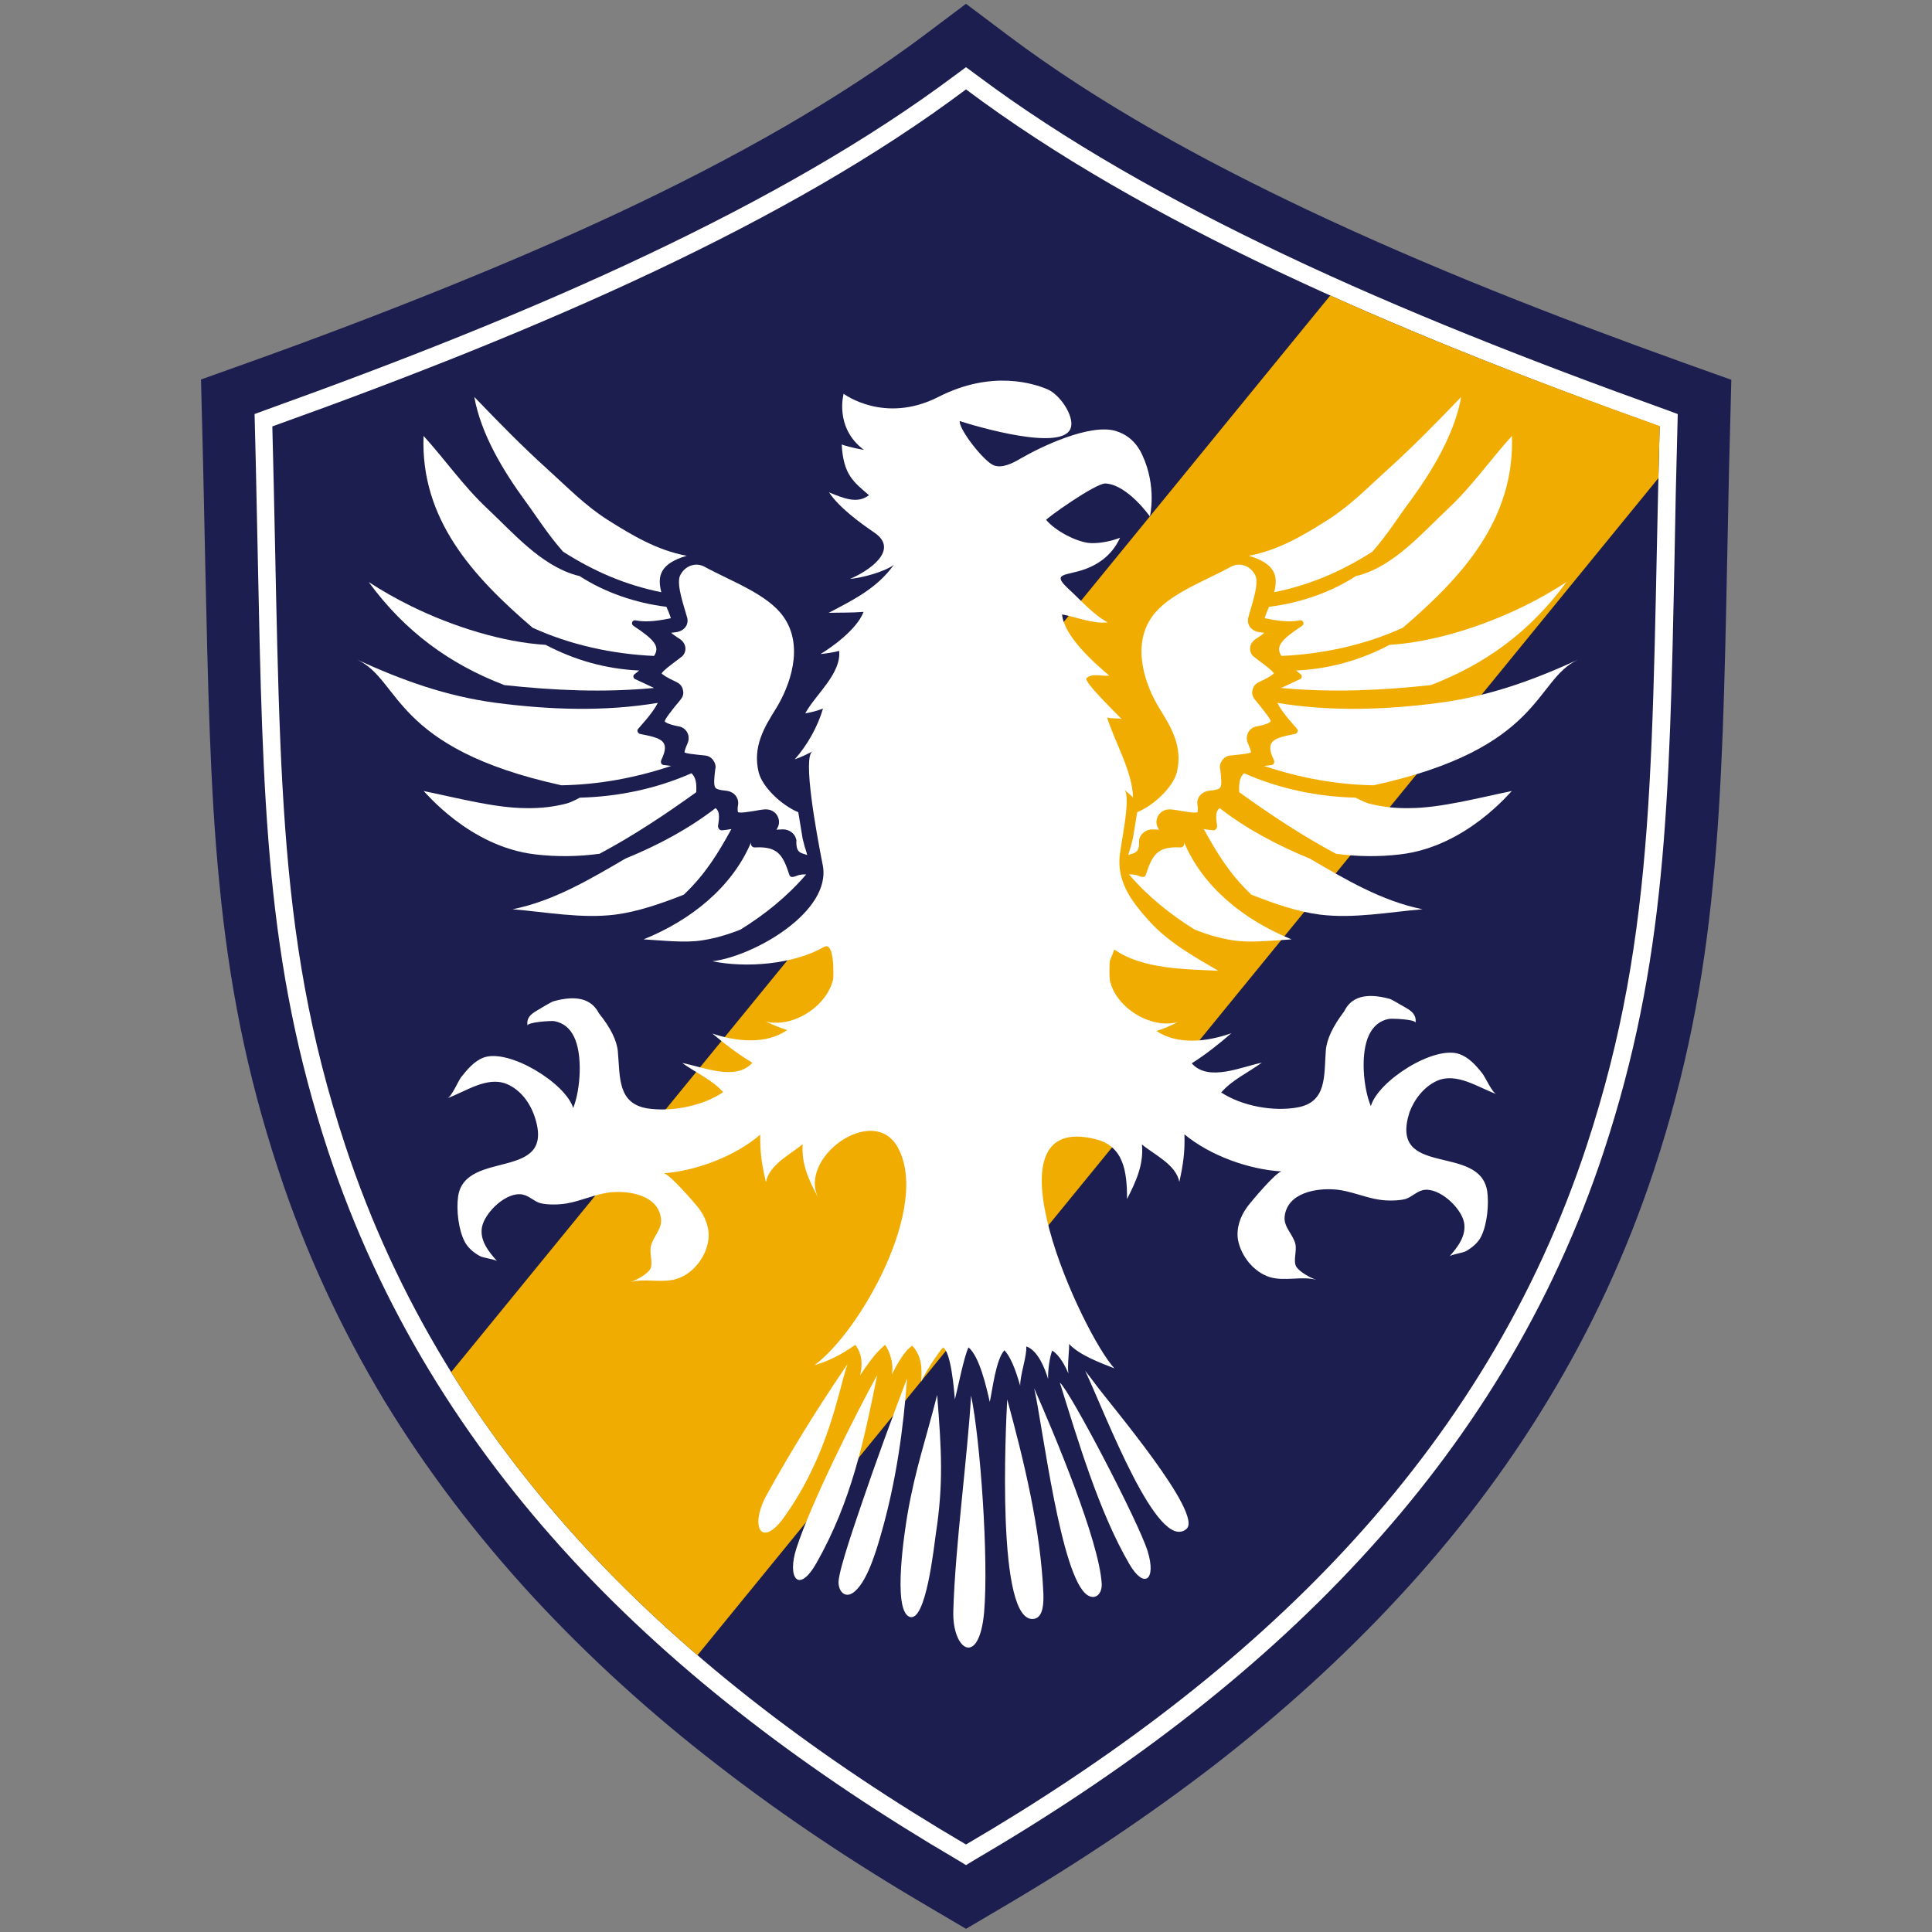 <?xml version="1.0" encoding="utf-8"?>
<!-- Generator: Adobe Illustrator 27.1.1, SVG Export Plug-In . SVG Version: 6.00 Build 0)  -->
<svg version="1.1" id="Layer_1" xmlns="http://www.w3.org/2000/svg" xmlns:xlink="http://www.w3.org/1999/xlink" x="0px" y="0px"
	 viewBox="0 0 609.4 609.4" style="enable-background:new 0 0 609.4 609.4;" xml:space="preserve">
<rect x="0" y="0" width="609.4" height="609.4" fill="#808080" stroke="none"/>
<style type="text/css">
	.st0{fill-rule:evenodd;clip-rule:evenodd;fill:#1D1E50;}
	.st1{fill-rule:evenodd;clip-rule:evenodd;fill:#FFFFFF;}
	.st2{fill-rule:evenodd;clip-rule:evenodd;fill:#F0AC00;}
</style>
<g>
	<path class="st0" d="M247.9,39.7c15.8-9.2,30.4-18.7,43.5-28.5l13.3-10l13.3,10c28.9,21.7,61.7,39.5,94.4,55
		c38.5,18.2,78.5,33.8,118.6,48.2l15.1,5.4l-0.4,16c-0.2,7.5-0.4,14.4-0.5,20.9c-0.1,6.8-0.3,13.3-0.4,19.6
		c-0.8,39.8-1.5,72.3-4.5,102.5c-3,31-8.4,59.4-18.6,90.3c-8.6,26-19.8,50.1-33.4,72.5c-13.4,22.2-29.2,42.9-47.2,62.3
		c-17.7,19.1-37.2,36.7-58.1,52.9c-20.9,16.1-43.4,31.1-67.1,45l-11.2,6.6l-11.2-6.6c-23.8-13.9-46.2-28.8-67.1-45
		c-21-16.2-40.4-33.8-58.1-52.9c-17.9-19.4-33.7-40.1-47.2-62.3C107.6,419.1,96.3,395,87.8,369c-10.2-30.9-15.6-59.3-18.6-90.3
		c-3-30.2-3.6-62.6-4.5-102.5l0-0.2c-0.3-12.5-0.5-25.7-0.9-40.3l-0.4-16l15.1-5.4c20.7-7.4,41.3-15.2,61.6-23.4
		C176.8,76.1,213.5,59.6,247.9,39.7"/>
	<path class="st1" d="M204.1,80.4c36.7-17.4,69.7-36.1,97.2-56.7l3.4-2.5l3.4,2.5c27.5,20.6,60.5,39.3,97.2,56.7
		c36.9,17.5,77.5,33.5,120.1,48.8l3.8,1.4l-0.1,4c-0.4,14.5-0.7,27.9-0.9,40.6c-1.6,78.8-2.7,128.3-22.3,187.9
		c-16.3,49.5-42.8,91.9-76.9,128.7c-33.9,36.7-75.2,67.7-121.5,94.8l-2.8,1.7l-2.8-1.7c-46.2-27.1-87.6-58.1-121.5-94.8
		c-34-36.8-60.5-79.2-76.9-128.7C83.9,303.5,82.9,254,81.3,175.2c-0.3-12.7-0.5-26.1-0.9-40.6l-0.1-4l3.8-1.4
		C126.7,113.9,167.2,97.9,204.1,80.4 M304.7,581.8c91.6-53.6,163.7-122.9,195.8-220.5c22.5-68.4,20.3-123.7,23-226.8
		c-85.7-30.7-163-64.5-218.8-106.3C249,70,171.6,103.8,85.9,134.5c2.7,103.1,0.4,158.5,23,226.8
		C141.1,458.9,213.2,528.1,304.7,581.8z"/>
	<path class="st2" d="M212.9,523.3c0.3,0.3,0.7,0.6,1,0.9C213.5,523.9,213.2,523.6,212.9,523.3 M211.1,521.7c0.4,0.3,0.7,0.6,1.1,1
		L211.1,521.7z M209.3,520.2c0.4,0.3,0.7,0.6,1.1,1C210,520.8,209.7,520.5,209.3,520.2z M202.2,513.7c0.4,0.4,0.8,0.7,1.2,1.1
		C203,514.5,202.6,514.1,202.2,513.7z M200.5,512.1c0.4,0.4,0.8,0.8,1.2,1.1C201.3,512.9,200.9,512.5,200.5,512.1z M198.8,510.5
		c0.4,0.4,0.8,0.8,1.3,1.2C199.6,511.3,199.2,510.9,198.8,510.5z M197.1,508.8c0.4,0.4,0.8,0.8,1.3,1.2
		C197.9,509.6,197.5,509.2,197.1,508.8z M195.3,507.1c0.5,0.4,0.9,0.9,1.4,1.3C196.3,508,195.8,507.6,195.3,507.1z M193.6,505.4
		c0.5,0.5,0.9,0.9,1.4,1.4C194.6,506.4,194.1,505.9,193.6,505.4z M192,503.8c0.5,0.5,1,1,1.4,1.4C192.9,504.7,192.4,504.3,192,503.8
		z M190.3,502.1c0.5,0.5,1,1,1.5,1.5C191.3,503.1,190.8,502.6,190.3,502.1z M188.7,500.4c0.5,0.5,0.9,1,1.4,1.4
		C189.6,501.4,189.1,500.9,188.7,500.4z M186.9,498.6c0.5,0.5,1,1,1.5,1.5C187.9,499.7,187.4,499.2,186.9,498.6z M185.3,497
		c0.5,0.5,1,1.1,1.5,1.6C186.3,498,185.8,497.5,185.3,497z M183.7,495.3c0.5,0.5,1,1.1,1.5,1.6C184.7,496.3,184.2,495.8,183.7,495.3
		z M182.1,493.6c0.5,0.5,1,1.1,1.5,1.6C183.1,494.6,182.6,494.1,182.1,493.6z M180.4,491.8c0.5,0.6,1,1.1,1.6,1.7
		C181.5,492.9,180.9,492.4,180.4,491.8z M178.9,490.2c0.5,0.5,1,1.1,1.5,1.6C179.9,491.3,179.4,490.7,178.9,490.2z M177.3,488.4
		c0.5,0.5,0.9,1,1.4,1.5C178.2,489.4,177.8,488.9,177.3,488.4z M175.8,486.7c0.5,0.5,0.9,1,1.4,1.5
		C176.7,487.7,176.2,487.2,175.8,486.7z M174.3,485c0.4,0.5,0.9,1,1.3,1.5C175.2,486,174.7,485.5,174.3,485z M172.6,483.1
		c0.5,0.5,0.9,1.1,1.4,1.6C173.6,484.2,173.1,483.7,172.6,483.1z M171.1,481.4c0.5,0.6,1,1.1,1.5,1.7
		C172.1,482.5,171.6,481.9,171.1,481.4z M169.7,479.7c0.4,0.5,0.9,1,1.3,1.5C170.5,480.7,170.1,480.2,169.7,479.7z M168.2,477.9
		c0.4,0.5,0.8,0.9,1.2,1.4C168.9,478.8,168.5,478.4,168.2,477.9z M166.7,476.2c0.4,0.4,0.7,0.9,1.1,1.3
		C167.5,477.1,167.1,476.6,166.7,476.2z M165.3,474.4c0.4,0.4,0.7,0.9,1.1,1.3C166,475.3,165.6,474.9,165.3,474.4z M163.8,472.6
		c0.4,0.5,0.8,0.9,1.2,1.4C164.5,473.5,164.1,473,163.8,472.6z M162.4,470.8c0.3,0.4,0.7,0.8,1,1.3
		C163,471.7,162.7,471.3,162.4,470.8z M160.9,469c0.3,0.4,0.6,0.8,0.9,1.1C161.5,469.7,161.2,469.4,160.9,469z M159.4,467.1
		c0.3,0.4,0.6,0.8,0.9,1.2C160.1,467.9,159.8,467.5,159.4,467.1z M158.1,465.4c0.3,0.4,0.6,0.7,0.8,1.1
		C158.7,466.1,158.4,465.8,158.1,465.4z M220,522.1l303.1-371.3c0.1-5.3,0.3-10.8,0.4-16.4C487,121.4,452,107.8,419.6,93.2
		L142.3,432.8C163.1,466.3,189.4,495.8,220,522.1z"/>
	<path class="st1" d="M334.3,436.1c5.7,18.2,12.3,40.7,21.9,57.2c4.7,8.1,8.6,5.1,5.8-4C359.1,480,337.5,438.7,334.3,436.1"/>
	<path class="st1" d="M326.2,437.9c2.6,11.1,8.4,60.1,16.9,65.3c2.6,1.6,4.6-0.7,4.4-3.7C346.7,486,332.6,452.4,326.2,437.9"/>
	<path class="st1" d="M345.6,436.7c-1.1-1.5-2.2-2.9-3.3-4.3c6.7,14.3,22.8,57.4,31.9,49.9C379.8,477.7,350.3,443.1,345.6,436.7"/>
	<path class="st1" d="M267.3,430.3c-9.8,14.4-17.8,27.4-25.4,41.1c-5.6,10.1-1.8,17.2,5.4,7.2C261.3,459,264.2,439.7,267.3,430.3"/>
	<path class="st1" d="M264.5,498.9c-0.1,2.9,1.9,5.2,4.4,3.6c4.4-2.8,7.4-13.1,8.8-17.9c5.1-17.5,7.3-34.6,8.4-49.8
		c-4.8,12.6-10,26.8-14.1,38.9C270.4,478.5,264.7,494.6,264.5,498.9"/>
	<path class="st1" d="M276.7,433.7c-6.8,12.3-20.9,40.4-25.5,54.7c-3,9.3,0.7,14.6,6.4,4.5C268.6,473.4,272.5,454.5,276.7,433.7"/>
	<path class="st1" d="M295.6,440c-3.6,14.2-6.8,23.1-9.3,37.3c-0.9,5.3-4.8,30,0.4,32.6c5.4,2.7,8-23,8.5-26.2
		C297.6,468,297,457.6,295.6,440"/>
	<path class="st1" d="M306.3,440.2c-1.1,19.2-5,47.3-5.6,67.9c-0.4,12.5,8.1,17.9,9.7,0.6C311.9,491.9,309.2,454,306.3,440.2"/>
	<path class="st1" d="M317.7,441.4c-0.4,7.7-3.7,71.7,8.6,69.2c2.9-0.6,2.9-5.4,2.8-8.1C328.2,482.1,323,460.9,317.7,441.4"/>
	<path class="st1" d="M453.3,340.9c6.2-2.7,12.9,2.1,18.7,4.2c-1.4-0.5-3.5-5.4-4.5-6.6c-1.9-2.4-4.1-4.9-7.1-6
		c-8-2.9-25.7,8.4-28,16.4c-2.4-5.7-3.4-16.8-0.5-22.6c1.3-2.6,3.2-4.3,6.1-4.9c0.9-0.2,8.5,0.1,8.5,1.2c0.3-2.4-1.1-3.6-3-4.7
		c-3.3-1.9-5-2.9-5.4-2.9c-7.2-1.9-11.9-0.6-14.1,4c-3.5,4.6-5.5,8.7-5.8,12.3c-0.6,8,0.4,16.3-8.9,18c-7.6,1.4-17.5-0.4-24.1-4.7
		c3.3-3.9,8.7-6.4,12.8-9.4c-6.2,1.2-16.8,6.2-22.1,0.2c4.3-2.7,8.6-6.1,12.5-9.5c-7.3,2.6-16.8,3.9-23.6-0.7
		c2.3-0.7,4.5-1.7,6.7-2.8c-8.8,2.3-19.6-4.8-21.4-13.1c-0.1-0.4-0.3-3.6,0-6.3c0.5-1.2,1-2.4,1.4-3.5c8.8,6.2,22.2,6.2,32.8,6.7
		c-7.8-4.5-16.1-9.2-22.1-16c-5.2-5.8-9.4-11.5-9.1-19.1c0.1-3.9,3.8-19.2,1.6-22c0.6,0.7,2,1.6,2.7,2.5c-0.2-8.2-5.7-17.4-8.2-25.3
		c1.4,0.5,3.2,0.1,4.6,0.5c-1-1.1-12.2-11.9-11.1-12.9c2-1.7,4.6-0.5,7.2-0.8c-4.8-4-14.3-12.5-14.9-19.3c4.4,0.8,10,3.1,14.4,2.5
		c-4.3-2.2-8.5-7-12.1-10.3c-5.1-4.7-2.5-4.4,2.8-5.8c5.9-1.6,10.6-4.9,13.2-10.6c0,0-4.4,1.9-9.4,1.7c-4.4-0.3-11.2-4-13.9-7.3
		c-0.3-0.3,15.7-11.7,18.7-11.5c7,0.4,14,10.4,14,10.4s2.3-9.3-2.4-19.4c-2.1-4.6-5.4-6.7-8.5-7.6c-8.1-2.3-23.3,4.9-30,8.8
		c-2.2,1.3-5.6,3.1-8.3,2.1c-3-1.1-11-11.2-10.8-14c4.9,1.6,33,10,35.1,2c1-3.6-3.4-10.3-7.4-12c-4-1.7-17.4-6.3-34.4,2.4
		c-17.1,8.7-29.9-1-29.9-1s-3,10.7,6.4,17.7c0,0-4.3-0.7-7-1.7c0.5,9.7,3.9,11.9,8.6,16c-3.6,2.7-7.5,1.2-12.6-0.9
		c3.1,4.7,9.6,9.5,14.3,12.7c8.1,5.5-1.9,12.2-7.7,14.6c3.7-0.3,10.8-2.2,13.8-4.4c-5.2,7.3-12.7,11-20.5,15.1c3.7-0.1,7.3,0,11-0.3
		c-2.2,5.7-10.4,11.4-13.6,13.3c1.4-0.1,4.6-0.6,5.9-1c0.7,7.2-7.5,13.8-10.7,19.7c1.9-0.3,3.8-0.8,5.6-1.5c-1.7,5.8-5,11.6-8.9,16
		c2-0.7,3.7-1.5,5.6-2.5c-3.2,1.6,1.2,25.7,3.2,35.8c3,14.8-21.9,28.9-34.8,30.4c10.7,2.2,25.6,1,35.2-4.5c3.4-2,3,9.2,2.9,10.1
		c-1.8,8.4-12.5,15.6-21.3,13.4c2.2,1,4.4,2,6.8,2.7c-6.7,4.7-16.3,3.6-23.6,1.1c3.9,3.3,8.2,6.6,12.6,9.2c-5.2,6-15.9,1.2-22.1,0.1
		c4.2,3,9.6,5.4,12.9,9.2c-6.5,4.4-16.4,6.3-24,5.1c-9.3-1.6-8.5-9.8-9.2-17.8c-0.3-3.6-2.3-7.6-6-12.2c-2.3-4.5-7-5.8-14.2-3.8
		c-0.3,0-2.1,1-5.4,3c-1.9,1.1-3.3,2.3-2.9,4.7c-0.1-1.1,7.6-1.6,8.5-1.4c2.9,0.6,4.8,2.2,6.1,4.8c2.9,5.7,2.1,16.9-0.2,22.6
		c-2.4-7.9-20.4-18.9-28.3-15.9c-2.9,1.1-5.1,3.7-7,6.1c-1,1.3-3,6.2-4.4,6.7c5.8-2.1,12.5-7,18.7-4.5c4.3,1.8,7.3,5.8,8.8,10.2
		c7.1,20.9-21.9,10.1-24.1,25.3c-0.6,4.2,0.1,10.5,2.1,14.3c1,1.9,2.9,3.5,4.8,4.5c1,0.6,4.8,1,5.4,1.6c-2.5-2.8-5.5-6.4-4.8-10.6
		c0.8-4.7,7.8-11.5,12.9-10.4c2,0.4,3.5,2.1,5.5,2.7c2.3,0.6,6,0.5,8.3,0.1c4.7-0.8,8.9-2.9,13.7-3.5c6-0.6,15.2,0.8,16.1,8.3
		c0.4,3.3-2.5,5.6-3.2,8.7c-0.5,2.1,0.7,5.2-0.1,7c-0.8,1.7-4.6,3.8-6.4,4.3c4.9-1.3,10.1,0.5,14.9-1.1c4.9-1.6,8.9-6.7,9.7-11.9
		c0.6-3.6-0.8-7.4-3-10.3c-1.1-1.4-9.5-11.2-11.1-11c10.4-0.8,22.6-5.4,30.5-12.2c-0.1,5.5,0.5,9.5,1.8,15c1-5.5,7.6-8.7,11.6-12
		c-0.5,6.4,2.1,11.7,5,17.1c-6.7-12.6,16.9-29.9,24.8-16.4c10.9,18.7-11.9,58.7-26.1,69c6.5-1.8,11.2-5.3,12.9-6.4
		c1,1.4,2.8,4.1,1.5,9.6c4.3-6.4,5.9-7.9,7.9-9.6c1,1.4,2.9,5.5,2.1,9.4c1-2.1,4-7.8,6.5-9.1c3,3.5,3,6.7,2.8,11.3
		c0.8-2.2,5.3-9.2,6.9-10.8c2.5,1.7,3.4,13.1,3.7,16.4c0.9-3.4,2.9-13.7,4.3-16.4c3.5,2.9,5.7,12.8,6.7,17.2
		c0.9-4.1,1.9-13.2,4.6-16.3c2.7,2.8,4.4,9.3,5,11.2c-0.1-3.3,2.2-9.5,1.9-12.4c3.6,1.1,6,7.1,6.9,10.3c-0.1-2.8,0.5-7,1.3-9
		c2.4,1.5,4.2,5.1,5.1,7.2c-0.4-2.2,0.4-8.2,0.2-9.3c3.2,3.5,9.9,6,14.3,7.7c-10-10.8-42.5-81.3-6-72.3c9,2.2,10,10.3,10,18.9
		c2.8-5.5,5.3-10.8,4.7-17.2c4,3.3,10.7,6.3,11.8,11.8c1.2-5.5,1.8-9.5,1.6-15c8.1,6.7,20.3,11.1,30.7,11.7
		c-1.7,0-9.9,9.8-10.9,11.2c-2.2,3-3.5,6.7-2.9,10.4c1,5.2,5,10.1,9.9,11.7c4.9,1.5,10-0.4,14.9,0.9c-1.8-0.5-5.6-2.6-6.5-4.3
		c-0.9-1.8,0.3-4.9-0.2-7c-0.7-3-3.7-5.3-3.4-8.6c0.8-7.6,10-9.1,16-8.6c4.8,0.4,9.1,2.5,13.8,3.2c2.3,0.4,6.1,0.4,8.3-0.2
		c2-0.6,3.4-2.3,5.5-2.8c5-1.1,12.1,5.5,13,10.2c0.8,4.2-2.1,7.9-4.6,10.7c0.5-0.6,4.3-1.1,5.3-1.7c1.9-1.1,3.8-2.7,4.7-4.6
		c1.9-3.8,2.5-10.2,1.9-14.3c-2.4-15.2-31.2-3.9-24.5-24.9C446.1,346.8,449.1,342.8,453.3,340.9"/>
	<path class="st1" d="M177.1,247.7c11.7-0.2,23.2-2.3,34.6-6.1c-0.7-0.1-1.5-0.2-2.4-0.3c-0.8-0.1-1-1-0.7-1.6
		c3-6.2-0.2-6.9-6.7-8.2c-0.6-0.1-1.1-1-0.7-1.5c0.6-0.8,4.6-4.9,6.3-8.3c-16.8,2.8-34.1,2.2-51,0c-15.8-2.1-29.6-7.1-43.8-13.6
		C126.5,214.5,123.7,236,177.1,247.7"/>
	<path class="st1" d="M168,198L168,198c11.8,5.4,25.1,8.3,38.3,8.9c2-3,0-5.2-6.5-9.5c-0.9-0.6-0.4-2,0.8-1.7c3.5,0.7,7.6,0,11-0.7
		c-0.4-1.3-0.9-2.5-1.4-3.6c-9.7-1.2-19.4-4.5-27.4-9.7h0c-0.4-0.1-0.8-0.2-1.2-0.3c-11.1-3.2-19.8-13.4-27.7-20.8
		c-7.8-7.3-13.3-15.4-20.3-23.1C132.6,163.8,149.2,181.9,168,198"/>
	<path class="st1" d="M177.6,174L177.6,174c9.7,6.2,19.6,10.5,31,12.8c-1.3-5-0.5-9,8-11.5c-9.3-1.7-17.3-6.5-24.9-11.3
		c-7.1-4.5-12.7-10.3-18.9-15.9c-8.1-7.3-15.7-15.1-23.2-22.9c2.1,11.7,9.1,23.3,16.2,33C168.7,162.1,172.8,168.6,177.6,174"/>
	<path class="st1" d="M159.1,216.1c15.9,1.7,31.2,2.4,47.2,0.9l-6-2.8c-0.6-0.3-0.7-1.1-0.2-1.5c0.5-0.4,1-0.8,1.5-1.2
		c-10.6-0.5-20.4-3.3-29.5-8.1c-13.4-0.8-29.2-5.7-42.4-12.2c-4.9-2.4-9.4-5-13.4-7.6C127.8,199.3,141.9,209.5,159.1,216.1"/>
	<path class="st1" d="M221.5,296.6c4-0.6,8.1-1.8,12.1-3.4h0c7.7-4.8,14.7-10.4,20.7-17.4c-0.7,0-1.4,0-2.2,0.2
		c-1,0.2-2.6,1.3-3.1,0c-2-6.1-3.5-9.1-10.8-8.7c-1,0.1-1.5-0.8-1.3-1.6c-5.9,14-18.8,24.5-33.9,30.6
		C208.6,296.6,216.1,297.5,221.5,296.6"/>
	<path class="st1" d="M194,288.5c7.1-0.9,14.6-3.5,21.7-6.3c0.1-0.1,0.2-0.2,0.3-0.3c6.6-6.3,10.7-13.1,14.7-20.4
		c-1,0.2-2,0.3-2.9,0.4c-0.9,0.1-1.4-0.8-1.3-1.5c0.5-3,0.4-4.6-0.8-5.5c-8.4,6.5-18.1,11.7-28.4,15.9c-11.3,6.6-22.7,13.4-35.6,16
		C172.4,287.7,183.4,289.8,194,288.5"/>
	<path class="st1" d="M189.1,269.3L189.1,269.3c10.7-5.7,20.6-12.3,30.5-19.4c0.2-3-0.2-4.8-1.5-6c-11.1,4.9-23.1,7.4-35.2,7.7
		c-1.5,0.8-3,1.5-4,1.8c-4.1,1.1-8.6,1.6-12.9,1.5c-9.7,0-21.7-3.2-32.4-5.4c0.3,0,14.3,17.6,35.3,20
		C175.6,270.3,182.4,270.2,189.1,269.3"/>
	<path class="st1" d="M216.8,195c0.2,1,0,2-0.6,2.8c-0.6,0.8-1.6,1.4-2.9,1.6c-0.5,0.1-1.1,0.1-1.6,0.2c0.2,0.2,0.4,0.3,0.6,0.5
		c0.7,0.5,1.5,1.1,2.2,1.5c1,0.7,1.7,1.8,1.7,3c0,1.1-0.5,2.1-1.4,2.7l-1.3,1c-2,1.5-4.3,3.2-4.8,4.1c0.3,0.4,1.4,1.2,4.8,2.8
		c1,0.5,1.7,1.3,1.9,2.4c0.3,1,0.1,2-0.6,2.9c-0.6,0.8-1.2,1.5-1.8,2.2c-1.3,1.7-3.4,4.2-3.3,4.9c0,0,0.6,0.8,4.3,1.5
		c1.2,0.2,2.1,0.8,2.7,1.8c0.6,1,0.7,2.3,0.2,3.5c-1,2.2-1,2.9-1,2.9c0.5,0.4,2.8,0.6,4.5,0.8c0.7,0.1,1.3,0.1,2,0.2
		c1,0.1,1.9,0.6,2.5,1.4c0.6,0.8,0.9,1.7,0.8,2.5l-0.1,0.5c-0.3,2.6-0.6,5,0.1,5.8c0.2,0.3,1,0.7,3.2,0.9c1.2,0.1,2.3,0.6,3,1.4
		c0.7,0.8,1.1,1.9,0.9,3.1c-0.3,1.7,0,2.3,0,2.3c0,0,0.3,0.1,1,0.1c1.1,0,2.5-0.3,4.1-0.5c1.1-0.2,2.1-0.4,3.3-0.5l0.4,0
		c1.4,0,2.6,0.6,3.4,1.7c0.8,1.2,1,2.7,0.3,4c-0.1,0.3-0.3,0.5-0.4,0.7c0.4,0,2.1-0.1,2.1-0.1c1.9,0,3.7,1.3,4.1,3l0.1,0.3l0,0.3
		c-0.2,4.2,1.8,3.8,3.4,4.5c-0.2-1-0.6-2-0.8-2.7c-0.3-1.3-0.7-2.5-0.8-3.5c-0.4-2.4-0.8-4.9-1.2-7.3c-5.5-2.3-11.4-8.1-12.5-12.6
		c-2-8.1,1.9-14.4,5.4-20c4.4-7.1,9.1-19.7,2.4-29.1c-5-7.1-16.6-11.2-24.8-15.7c-3.1-1.7-6.6-0.1-7.9,3
		C213.4,184.9,215.9,191.6,216.8,195"/>
	<path class="st1" d="M433.3,247.7c-11.7-0.2-23.2-2.3-34.6-6.1c0.7-0.1,1.5-0.2,2.4-0.3c0.8-0.1,1-1,0.7-1.6
		c-3-6.2,0.2-6.9,6.7-8.2c0.6-0.1,1.1-1,0.7-1.5c-0.6-0.8-4.6-4.9-6.3-8.3c16.8,2.8,34.1,2.2,51,0c15.8-2.1,29.6-7.1,43.8-13.6
		C483.9,214.5,486.8,236,433.3,247.7"/>
	<path class="st1" d="M442.5,198L442.5,198c-11.8,5.4-25.1,8.3-38.3,8.9c-2-3,0-5.2,6.5-9.5c0.9-0.6,0.4-2-0.8-1.7
		c-3.5,0.7-7.6,0-11-0.7c0.4-1.3,0.9-2.5,1.4-3.6c9.7-1.2,19.4-4.5,27.4-9.7h0c0.4-0.1,0.8-0.2,1.2-0.3
		c11.1-3.2,19.8-13.4,27.7-20.8c7.8-7.3,13.3-15.4,20.3-23.1C477.8,163.8,461.3,181.9,442.5,198"/>
	<path class="st1" d="M432.9,174L432.9,174c-9.7,6.2-19.6,10.5-31,12.8c1.3-5,0.5-9-8-11.5c9.3-1.7,17.3-6.5,24.9-11.3
		c7.1-4.5,12.7-10.3,18.9-15.9c8.1-7.3,15.7-15.1,23.2-22.9c-2.1,11.7-9.1,23.3-16.2,33C441.7,162.1,437.7,168.6,432.9,174"/>
	<path class="st1" d="M451.3,216.1c-15.9,1.7-31.2,2.4-47.2,0.9l6-2.8c0.6-0.3,0.7-1.1,0.2-1.5c-0.5-0.4-1-0.8-1.5-1.2
		c10.6-0.5,20.4-3.3,29.5-8.1c13.4-0.8,29.2-5.7,42.4-12.2c4.9-2.4,9.4-5,13.4-7.6C482.6,199.3,468.5,209.5,451.3,216.1"/>
	<path class="st1" d="M388.9,296.6c-4-0.6-8.1-1.8-12.1-3.4h0c-7.7-4.8-14.7-10.4-20.7-17.4c0.7,0,1.4,0,2.2,0.2
		c1,0.2,2.6,1.3,3.1,0c2-6.1,3.5-9.1,10.8-8.7c1,0.1,1.5-0.8,1.3-1.6c5.9,14,18.8,24.5,33.9,30.6
		C401.9,296.6,394.3,297.5,388.9,296.6"/>
	<path class="st1" d="M416.4,288.5c-7.1-0.9-14.6-3.5-21.7-6.3c-0.1-0.1-0.2-0.2-0.3-0.3c-6.6-6.3-10.7-13.1-14.7-20.4
		c1,0.2,2,0.3,2.9,0.4c0.9,0.1,1.4-0.8,1.3-1.5c-0.5-3-0.4-4.6,0.8-5.5c8.4,6.5,18.1,11.7,28.4,15.9c11.3,6.6,22.7,13.4,35.6,16
		C438,287.7,427.1,289.8,416.4,288.5"/>
	<path class="st1" d="M421.4,269.3L421.4,269.3c-10.7-5.7-20.6-12.3-30.5-19.4c-0.2-3,0.2-4.8,1.5-6c11.1,4.9,23.1,7.4,35.2,7.7
		c1.5,0.8,3,1.5,4,1.8c4.1,1.1,8.6,1.6,12.9,1.5c9.7,0,21.7-3.2,32.4-5.4c-0.3,0-14.3,17.6-35.3,20
		C434.9,270.3,428,270.2,421.4,269.3"/>
	<path class="st1" d="M393.7,195c-0.2,1,0,2,0.6,2.8c0.6,0.8,1.6,1.4,2.9,1.6c0.5,0.1,1.1,0.1,1.6,0.2c-0.2,0.2-0.4,0.3-0.6,0.5
		c-0.7,0.5-1.5,1.1-2.2,1.5c-1,0.7-1.7,1.8-1.7,3c0,1.1,0.5,2.1,1.4,2.7l1.3,1c2,1.5,4.3,3.2,4.8,4.1c-0.3,0.4-1.4,1.2-4.8,2.8
		c-1,0.5-1.7,1.3-1.9,2.4c-0.3,1-0.1,2,0.6,2.9c0.6,0.8,1.2,1.5,1.8,2.2c1.3,1.7,3.4,4.2,3.3,4.9c0,0-0.6,0.8-4.3,1.5
		c-1.2,0.2-2.1,0.8-2.7,1.8c-0.6,1-0.7,2.3-0.2,3.5c1,2.2,1,2.9,1,2.9c-0.5,0.4-2.8,0.6-4.5,0.8c-0.7,0.1-1.3,0.1-2,0.2
		c-1,0.1-1.9,0.6-2.5,1.4c-0.6,0.8-0.9,1.7-0.8,2.5l0.1,0.5c0.3,2.6,0.6,5-0.1,5.8c-0.2,0.3-1,0.7-3.2,0.9c-1.2,0.1-2.3,0.6-3,1.4
		c-0.7,0.8-1.1,1.9-0.9,3.1c0.3,1.7,0,2.3,0,2.3c0,0-0.3,0.1-1,0.1c-1.1,0-2.5-0.3-4.1-0.5c-1.1-0.2-2.1-0.4-3.3-0.5l-0.4,0
		c-1.4,0-2.6,0.6-3.4,1.7c-0.8,1.2-1,2.7-0.3,4c0.1,0.3,0.3,0.5,0.4,0.7c-0.4,0-2.1-0.1-2.1-0.1c-1.9,0-3.7,1.3-4.1,3l-0.1,0.3
		l0,0.3c0.2,4.2-1.8,3.8-3.4,4.5c0.2-1,0.6-2,0.8-2.7c0.3-1.3,0.7-2.5,0.8-3.5c0.4-2.4,0.8-4.9,1.2-7.3c5.5-2.3,11.4-8.1,12.5-12.6
		c2-8.1-1.9-14.4-5.4-20c-4.4-7.1-9.1-19.7-2.4-29.1c5-7.1,16.6-11.2,24.8-15.7c3.1-1.7,6.6-0.1,7.9,3
		C397.1,184.9,394.5,191.6,393.7,195"/>
</g>
</svg>

